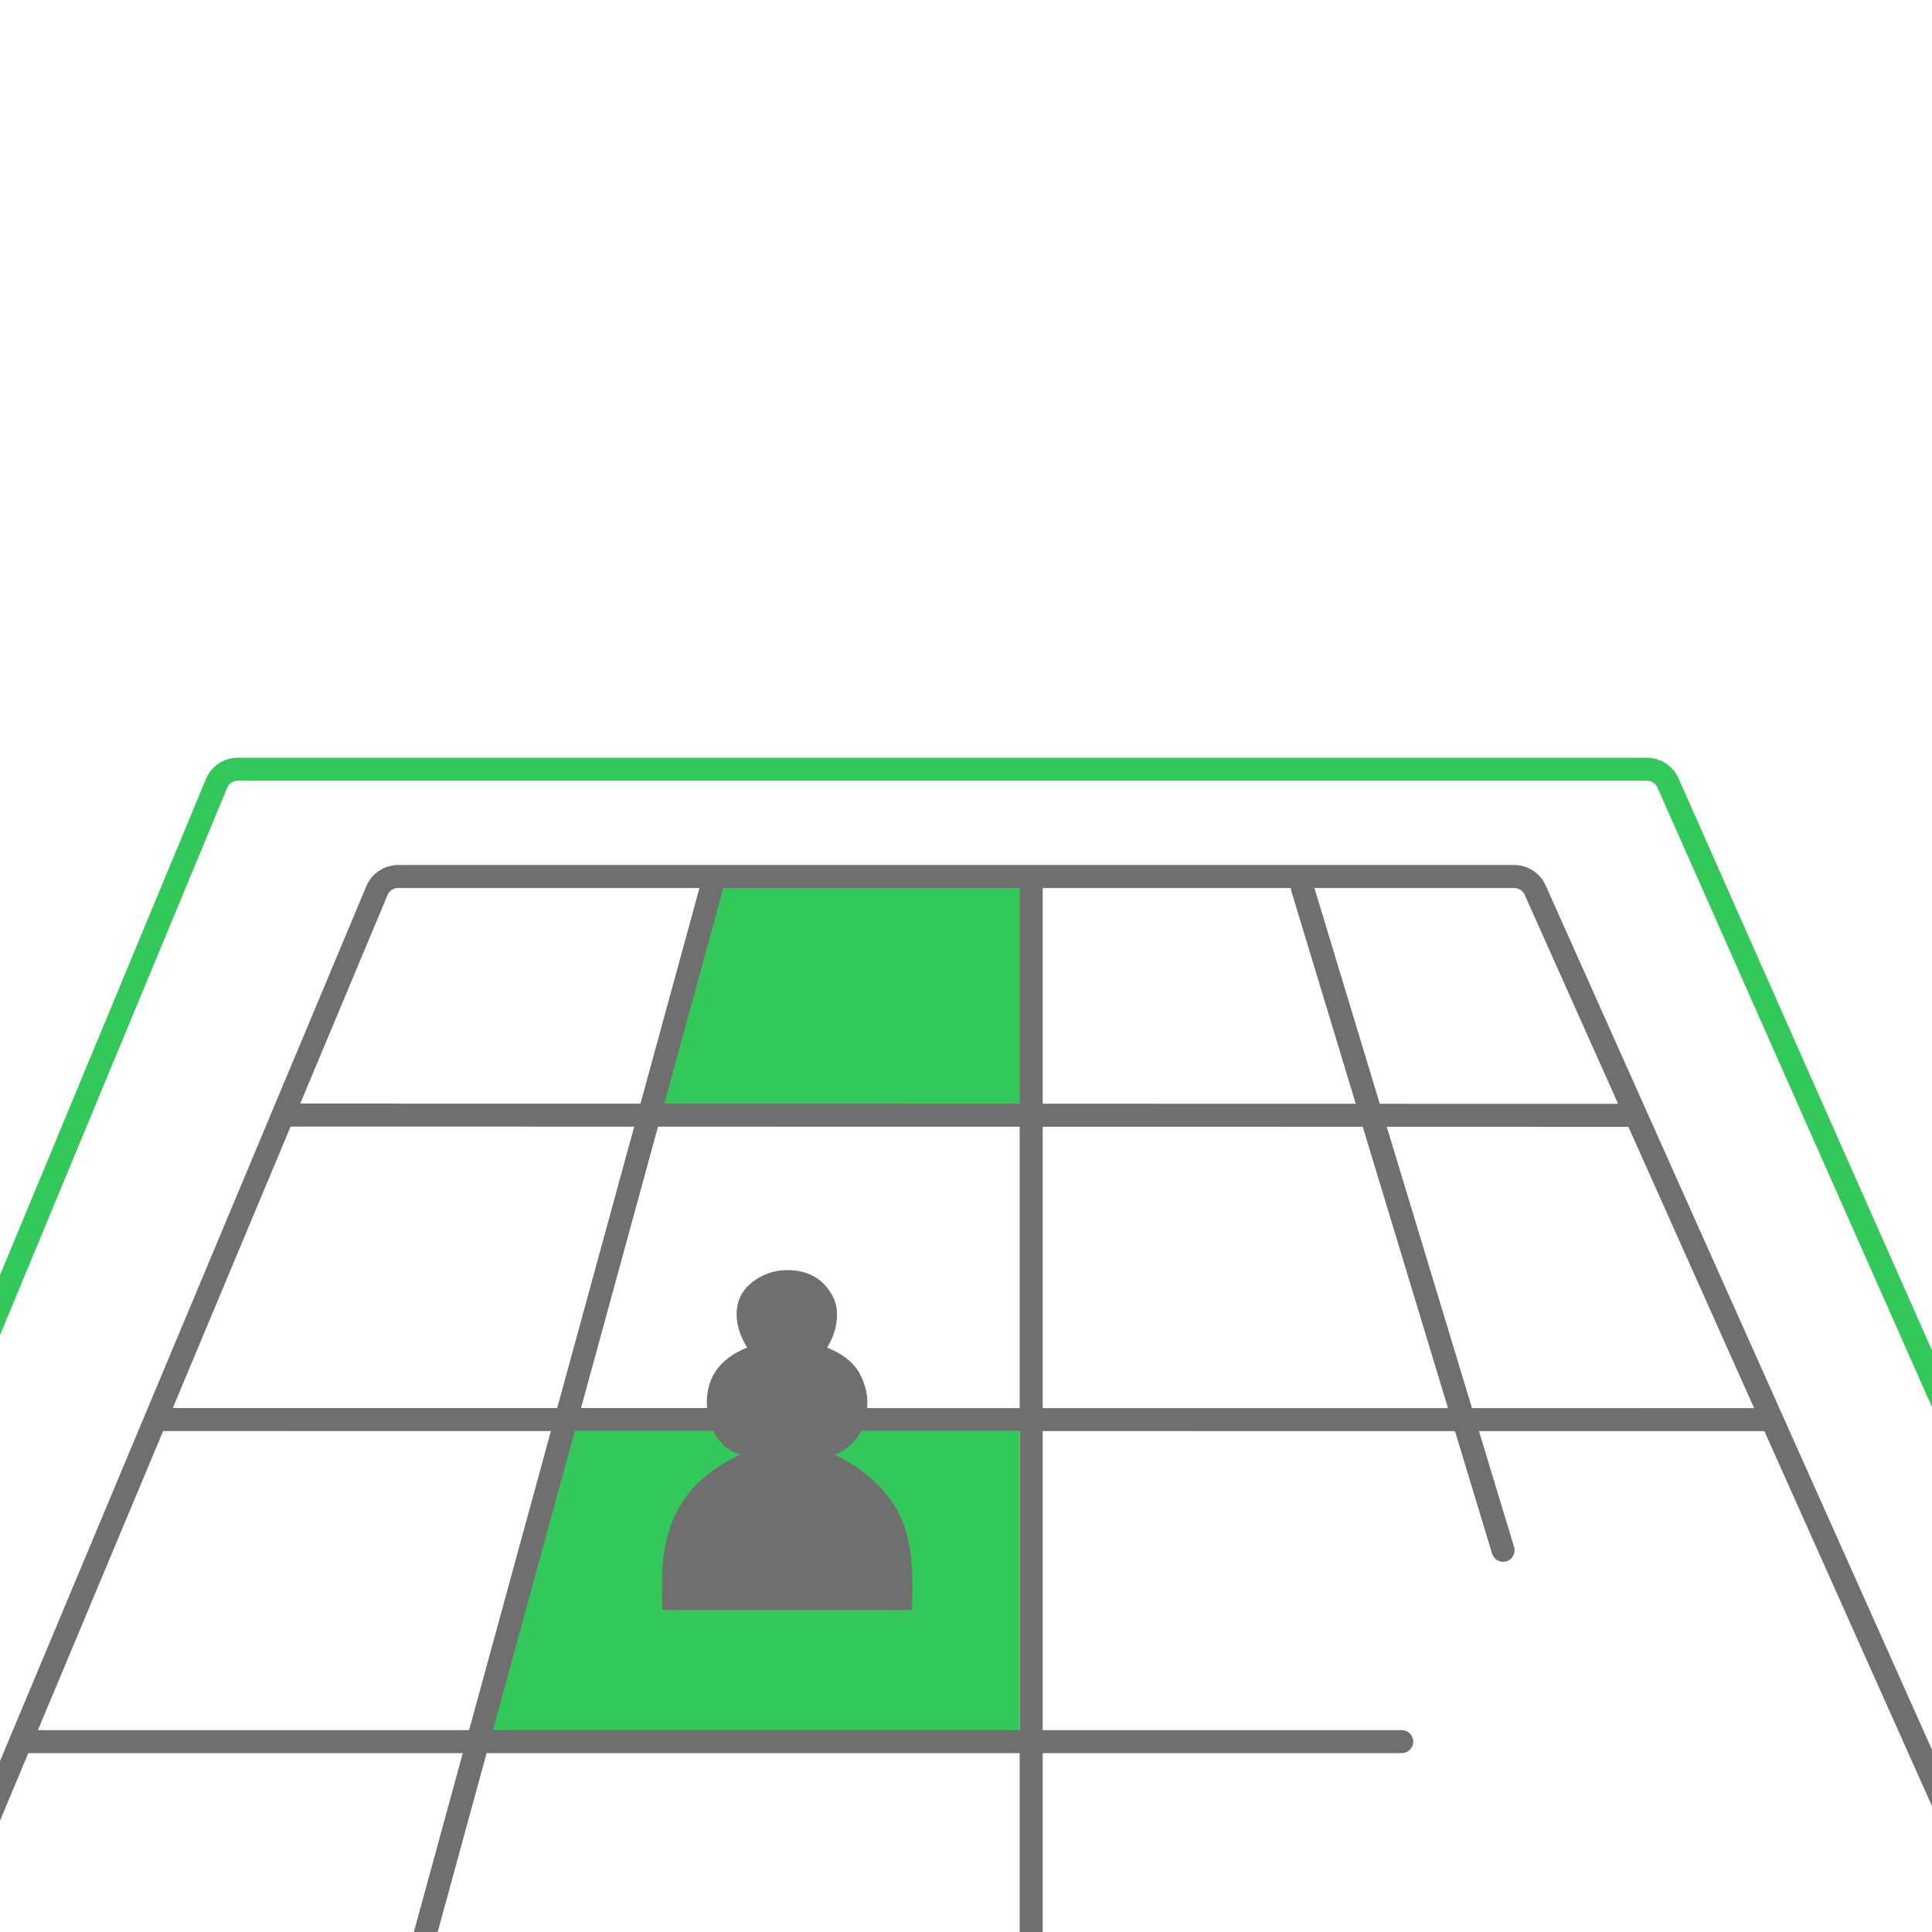 <svg width="84" height="84" viewBox="0 0 84 84" fill="none" xmlns="http://www.w3.org/2000/svg">
<g clip-path="url(#clip0_25357_238558)">
<rect width="84" height="84" rx="4"/>
<path d="M21.149 75.446L24.767 62.218L44.333 62.215V75.446H21.149Z" fill="#34C759"/>
<path d="M28.442 48.256L30.989 38.494L44.758 38.492V48.256H28.442Z" fill="#34C759"/>
<path d="M9.415 34.062L-20.426 105.951C-20.699 106.609 -20.215 107.334 -19.502 107.334H103.463C104.186 107.334 104.67 106.59 104.377 105.929L72.52 34.04C72.36 33.678 72.001 33.445 71.606 33.445H10.339C9.934 33.445 9.57 33.689 9.415 34.062Z" stroke="#34C759"/>
<path d="M16.388 38.723L-7.197 95.056C-7.473 95.715 -6.989 96.443 -6.275 96.443H91.013C91.738 96.443 92.222 95.696 91.926 95.035L66.747 38.701C66.586 38.341 66.228 38.109 65.834 38.109H17.311C16.908 38.109 16.544 38.351 16.388 38.723Z" stroke="#6F6F6F"/>
<line x1="12.504" y1="48.481" x2="70.896" y2="48.493" stroke="#6F6F6F" stroke-linecap="round"/>
<line x1="6.982" y1="61.719" x2="76.76" y2="61.723" stroke="#6F6F6F" stroke-linecap="round"/>
<line x1="1.278" y1="75.723" x2="60.944" y2="75.723" stroke="#6F6F6F" stroke-linecap="round"/>
<line x1="0.5" y1="-0.5" x2="53.208" y2="-0.5" transform="matrix(-0.264 0.965 -0.964 -0.265 30.637 37.785)" stroke="#6F6F6F" stroke-linecap="round"/>
<line x1="44.834" y1="38.609" x2="44.834" y2="84.276" stroke="#6F6F6F" stroke-linecap="round"/>
<line x1="0.5" y1="-0.5" x2="30.611" y2="-0.5" transform="matrix(0.29 0.957 -0.956 0.292 55.996 38.254)" stroke="#6F6F6F" stroke-linecap="round"/>
<path d="M28.803 70C28.786 69.799 28.778 69.406 28.778 68.819C28.778 66.708 29.438 65.141 30.758 64.12C31.147 63.801 31.621 63.508 32.179 63.24C31.519 63.039 31.071 62.544 30.834 61.757C30.766 61.506 30.732 61.246 30.732 60.978C30.732 59.855 31.316 59.059 32.484 58.59C32.179 58.088 32.027 57.61 32.027 57.158C32.027 56.404 32.399 55.843 33.144 55.474C33.482 55.306 33.846 55.223 34.235 55.223C35.081 55.223 35.707 55.549 36.113 56.203C36.299 56.488 36.392 56.806 36.392 57.158C36.392 57.644 36.249 58.121 35.961 58.59C36.587 58.842 37.035 59.177 37.306 59.596C37.577 60.048 37.712 60.509 37.712 60.978C37.712 61.849 37.408 62.511 36.799 62.963C36.646 63.097 36.477 63.19 36.291 63.24C37.848 64.027 38.855 65.058 39.311 66.331C39.548 67.035 39.667 67.864 39.667 68.819C39.667 69.406 39.658 69.799 39.641 70H28.803Z" fill="#6F6F6F"/>
</g>
<defs>
<clipPath id="clip0_25357_238558">
<rect width="84" height="84" fill="white"/>
</clipPath>
</defs>
</svg>
